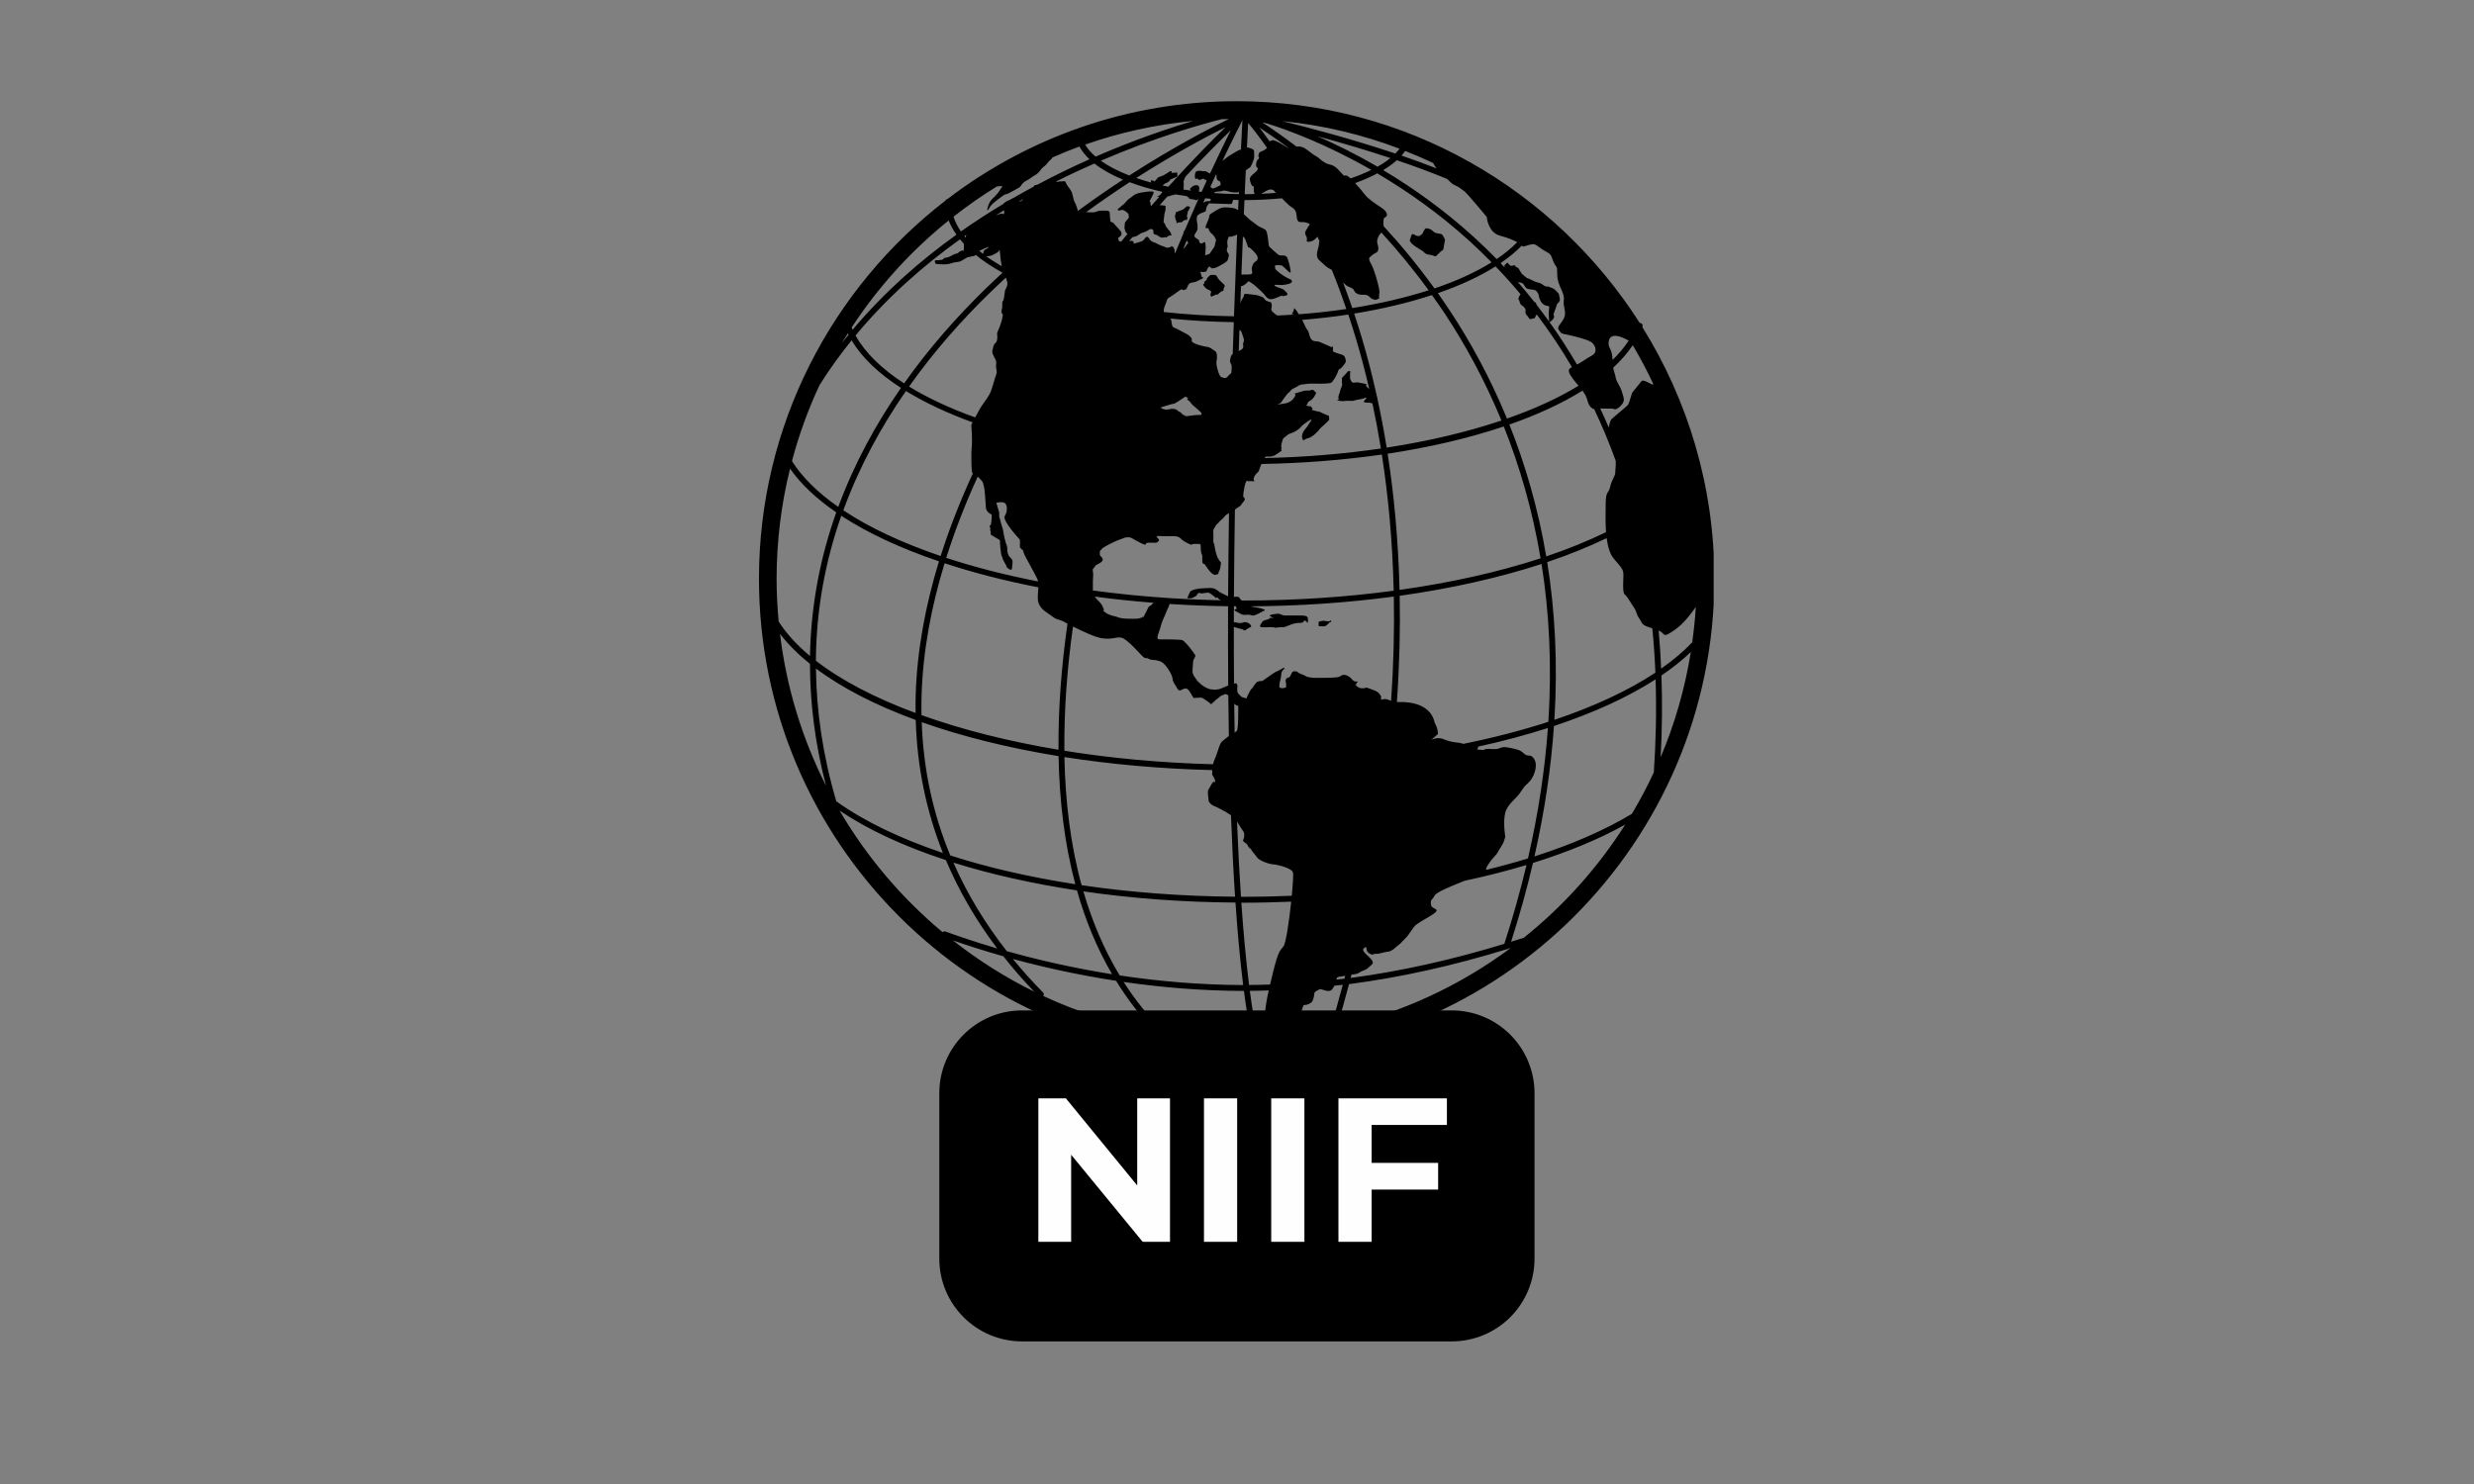 <svg xmlns="http://www.w3.org/2000/svg" xmlns:xlink="http://www.w3.org/1999/xlink" width="500" zoomAndPan="magnify" viewBox="0 0 375 225" height="300" preserveAspectRatio="xMidYMid meet" version="1.0"><rect x="0" y="0" width="375" height="225" fill="#808080" stroke="none"/><defs><g/><clipPath id="2dacf3dc2e"><path d="M 115 15.301 L 259.75 15.301 L 259.75 160.051 L 115 160.051 Z M 115 15.301 " clip-rule="nonzero"/></clipPath></defs><g clip-path="url(#2dacf3dc2e)"><path fill="#000000" d="M 248.941 49.59 C 248.945 49.574 248.953 49.566 248.957 49.555 C 249.043 49.324 248.926 49.07 248.695 48.98 C 248.648 48.965 248.602 48.988 248.555 48.984 C 235.695 28.785 213.121 15.344 187.449 15.344 C 170.988 15.344 155.797 20.879 143.621 30.168 C 143.48 30.195 143.379 30.281 143.316 30.41 C 126.141 43.66 115.043 64.43 115.043 87.754 C 115.043 127.68 147.523 160.16 187.449 160.16 C 227.371 160.16 259.855 127.676 259.855 87.754 C 259.855 73.75 255.848 60.68 248.941 49.59 Z M 247.359 123.387 C 243.234 125.871 238.242 128.039 232.586 129.848 C 234.156 122.891 235.109 116.309 235.543 110.074 C 241.543 108.086 246.758 105.703 250.949 103 C 251.109 107.93 250.984 112.672 250.68 117.113 C 249.676 119.266 248.57 121.359 247.359 123.387 Z M 158.109 150.492 C 156.477 148.828 154.953 147.133 153.535 145.395 C 158.031 146.621 163.316 147.805 169.172 148.707 C 170.84 151.422 172.785 153.988 175.043 156.359 C 169.117 155.293 163.453 153.477 158.148 151.016 C 158.246 150.84 158.25 150.633 158.109 150.492 Z M 156.754 150.348 C 152.367 148.188 148.246 145.574 144.438 142.578 C 146.566 143.324 149.145 144.156 152.086 144.988 C 153.523 146.816 155.078 148.602 156.754 150.348 Z M 152.605 144.211 C 149.266 139.941 146.566 135.465 144.512 130.785 C 150.176 132.562 156.5 133.977 163.242 135 C 164.508 139.484 166.258 143.75 168.566 147.711 C 162.531 146.75 157.137 145.484 152.605 144.211 Z M 122.773 100.656 C 122.777 106.496 123.52 112.652 125.195 119.113 C 121.617 112.039 119.211 104.281 118.23 96.094 C 119.441 97.684 120.969 99.203 122.773 100.656 Z M 126.766 121.492 C 124.684 114.414 123.742 107.703 123.68 101.355 C 127.617 104.316 132.75 106.949 138.805 109.16 C 139.004 116.215 140.383 122.941 142.922 129.324 C 136.492 127.156 130.98 124.523 126.766 121.492 Z M 127.516 78.203 C 131.516 80.82 136.539 83.148 142.324 85.109 C 140.301 91.723 139.008 98.516 138.797 105.359 C 138.77 106.277 138.77 107.195 138.781 108.105 C 132.672 105.844 127.527 103.168 123.668 100.176 C 123.719 92.258 125.16 84.922 127.516 78.203 Z M 124.215 58.398 C 125.719 56 127.352 53.738 129.082 51.598 C 130.625 54.195 133.18 56.621 136.566 58.812 C 132.824 64.199 129.508 70.223 127.062 76.855 C 123.98 74.707 121.594 72.375 120.043 69.902 C 121.098 65.914 122.504 62.07 124.215 58.398 Z M 127.598 52.012 C 127.895 51.52 128.207 51.035 128.516 50.547 C 128.547 50.617 128.582 50.691 128.613 50.762 C 128.277 51.176 127.93 51.586 127.598 52.012 Z M 151.102 28.266 C 151.223 28.242 151.375 28.23 151.637 28.219 C 152.25 28.191 151.723 28.469 151.637 28.691 C 151.555 28.914 150.969 29.637 150.605 29.973 C 150.246 30.305 149.996 30.527 149.742 31.332 C 149.496 32.141 149.742 31.945 149.996 31.473 C 150.246 31 150.773 30.609 151.691 29.914 C 152.609 29.223 152.305 29.582 152.777 29.359 C 153.25 29.137 153.613 28.914 154.223 28.578 C 154.836 28.246 154.531 28.359 154.973 27.855 C 155.418 27.355 155.699 27.414 156.227 26.992 C 156.754 26.578 157.031 26.52 157.254 26.301 C 157.477 26.078 157.59 25.992 157.844 25.629 C 158.09 25.27 158.426 25.215 158.73 24.77 C 159.035 24.324 159.203 24.324 159.457 23.988 C 159.488 23.945 159.492 23.914 159.512 23.879 C 160.859 23.285 162.227 22.723 163.621 22.215 C 163.977 22.887 164.488 23.535 165.141 24.148 C 162.605 25.277 159.953 26.555 157.25 27.996 C 157.168 28.012 157.082 28.031 156.977 28.051 C 156.734 28.094 156.848 28.078 156.656 28.309 C 155.652 28.852 154.637 29.418 153.621 30.008 C 153.406 30.07 153.188 30.281 152.859 30.391 C 152.527 30.5 152.473 30.609 152.137 30.832 C 152.113 30.848 152.125 30.887 152.105 30.906 C 149.953 32.195 147.793 33.582 145.652 35.09 C 145.152 34.363 144.781 33.613 144.527 32.855 C 146.629 31.207 148.816 29.668 151.102 28.266 Z M 152.184 31.887 C 152.223 32.059 152.242 32.223 152.191 32.336 C 152.023 32.723 152.191 32.336 151.801 32.391 C 151.473 32.438 151.363 32.527 150.941 32.652 C 151.359 32.395 151.773 32.137 152.184 31.887 Z M 219.348 27.129 C 219.77 27.559 220.172 27.938 220.461 28.051 C 221.02 28.273 221.461 28.605 221.965 28.996 C 222.461 29.391 225.355 32.891 225.355 32.891 C 225.355 32.891 225.523 35.23 227.359 35.727 C 228.621 36.074 229.441 36.418 229.969 36.723 C 229.105 37.613 228.062 38.469 226.859 39.277 C 225.699 38.098 224.543 36.977 223.402 35.941 C 218.766 31.723 214.043 28.41 209.66 25.793 C 210.445 25.32 211.145 24.816 211.73 24.293 C 214.32 25.172 216.902 26.117 219.348 27.129 Z M 231.812 37.121 C 232.812 36.84 232.758 37.176 233.926 37.898 C 235.094 38.625 234.93 38.289 235.426 39.57 C 235.93 40.852 236.039 39.961 236.039 41.629 C 236.039 43.297 237.203 44.352 237.039 45.465 C 236.875 46.578 237.516 47.305 237.059 48.25 C 236.594 49.195 235.871 49.527 236.32 50.086 C 236.762 50.641 236.539 50.531 237.602 50.754 C 238.652 50.977 240.715 51.477 241.273 51.922 C 241.828 52.363 241.996 53.145 241.715 53.535 C 241.438 53.922 241.215 53.867 239.824 54.812 C 239.527 55.012 239.277 55.148 239.039 55.273 C 237.699 52.988 236.305 50.84 234.871 48.84 C 235.184 48.656 235.453 48.418 235.559 48.105 C 235.668 47.77 235.336 47.988 235.559 47.398 C 235.781 46.805 235.594 47.285 235.781 46.805 C 235.969 46.32 236.004 46.102 236.004 46.102 C 236.004 46.102 236.297 45.836 236.371 45.691 C 236.449 45.543 236.48 45.469 236.371 44.988 C 236.262 44.504 236.371 44.648 236.039 44.281 C 235.703 43.91 235.516 43.762 235.223 43.652 C 234.926 43.539 234.777 43.465 234.59 43.43 C 234.406 43.391 234.406 43.539 234.074 43.316 C 233.738 43.098 233.648 42.98 233.25 42.871 C 232.848 42.762 232.887 42.797 232.402 42.574 C 231.918 42.352 231.734 42.238 231.551 42.164 C 231.363 42.094 231.879 42.539 231.363 42.094 C 230.848 41.648 230.996 41.832 230.848 41.648 C 230.695 41.461 230.805 41.758 230.473 41.203 C 230.141 40.645 230.141 40.645 230.141 40.645 L 229.656 40.387 C 229.656 40.387 229.809 40.168 229.438 40.238 C 229.281 40.266 229.102 40.387 228.879 40.238 C 228.656 40.09 228.543 39.715 228.434 39.867 C 228.34 39.996 227.941 40.113 228.047 40.523 C 227.844 40.312 227.645 40.098 227.449 39.891 C 228.688 39.051 229.762 38.168 230.66 37.246 C 230.91 37.477 230.941 37.363 231.812 37.121 Z M 243.941 52.645 C 243.719 52.145 243.719 50.973 244.723 50.918 C 245.426 50.879 246.367 51.359 246.871 51.648 C 246.211 52.648 245.398 53.625 244.434 54.57 C 244.355 53.309 244.148 53.113 243.941 52.645 Z M 244.898 69.852 C 244.965 70.484 244.832 71.215 244.832 71.672 C 244.832 72.176 244.277 72.785 244.055 73.844 C 243.828 74.898 243.383 74.344 243.383 76.461 C 243.383 77.512 243.32 79.117 243.434 80.684 C 240.695 82.016 237.664 83.25 234.375 84.363 C 233.125 76.973 231.156 70.312 228.785 64.371 C 233.039 62.883 236.773 61.152 239.867 59.23 C 240.195 59.68 240.465 60.113 240.602 60.656 C 240.773 61.324 240.992 61.715 241.383 61.938 C 241.469 61.988 241.551 62.004 241.633 62.016 C 242.859 64.598 243.949 67.219 244.898 69.852 Z M 210.859 106.246 C 210.746 106.203 210.645 106.176 210.504 106.117 C 209.559 105.727 209.336 106.391 209.336 105.895 C 209.336 105.391 209.336 105.562 209.059 105.172 C 208.777 104.781 208.277 104.668 207.555 104.387 C 206.832 104.109 207.109 104.332 206.832 104.332 C 206.551 104.332 206.219 104.5 205.605 104 C 204.992 103.5 205.605 104 205.551 103.836 C 205.496 103.668 205.828 103.328 205.828 103.328 C 205.828 103.328 205.828 103.328 205.496 103.328 C 205.16 103.328 205.051 103.109 204.828 102.887 C 204.605 102.664 204.215 102.328 203.719 102.328 C 203.215 102.328 203.438 102.441 202.992 102.609 C 202.547 102.773 200.934 102.773 200.934 102.773 C 200.934 102.773 200.379 102.773 199.934 102.773 C 199.488 102.773 199.594 102.773 199.207 102.773 C 198.816 102.773 198.094 102.609 198.094 102.609 C 198.094 102.609 197.762 102.387 197.148 102.168 C 196.539 101.945 196.871 101.832 196.312 101.777 C 195.758 101.719 195.812 102.168 195.535 102.555 C 195.258 102.945 195.535 102.555 195.145 102.773 C 194.754 103 194.867 103.387 194.926 103.555 C 194.977 103.723 194.926 104.223 194.926 104.223 C 194.926 104.223 194.367 104.445 194.031 104.277 C 193.699 104.109 194.199 102.832 194.199 102.383 C 194.199 101.945 194.199 102.383 194.254 101.996 C 194.312 101.605 194.754 101.441 194.699 101.273 C 194.648 101.105 193.809 101.719 193.59 101.773 C 193.367 101.832 192.695 102.277 191.863 102.887 C 191.027 103.5 191.363 103.164 190.914 103.273 C 190.473 103.387 190.473 103.387 190.086 103.941 C 189.691 104.496 189.859 104.332 189.691 104.445 C 189.527 104.555 188.914 105.891 188.914 105.891 L 188.191 105.672 C 188.191 105.672 188.191 105.672 187.746 105.223 C 187.301 104.777 187.746 104 187.449 103.664 C 187.383 103.594 187.234 103.594 187.051 103.629 C 187.027 100.781 187.016 97.922 187.023 95.047 C 187.117 95.086 187.238 95.121 187.449 95.18 C 188.191 95.375 187.746 95.316 188.191 95.375 C 188.637 95.434 188.41 95.82 189.023 95.375 C 189.637 94.93 189.637 95.207 189.637 94.93 C 189.637 94.652 188.914 94.148 188.441 94.375 C 187.859 94.648 187.188 94.211 187.023 94.375 C 187.023 93.559 187.027 92.738 187.031 91.922 C 187.156 91.922 187.281 91.922 187.402 91.922 C 187.344 92.008 187.285 92.078 187.449 92.203 C 187.742 92.43 186.535 92.262 187.473 92.762 C 188.41 93.262 188.355 93.262 189.023 93.207 C 189.691 93.148 189.691 93.477 190.305 93.234 C 190.914 92.984 191.473 92.648 191.473 92.648 C 191.473 92.648 192.191 92.539 191.195 92.262 C 190.469 92.059 189.98 92.059 189.559 91.93 C 197.094 91.883 204.395 91.371 211.27 90.449 C 211.363 95.41 211.242 100.684 210.859 106.246 Z M 179.176 97.047 C 178.734 96.934 176.227 96.934 175.672 96.934 C 175.117 96.934 175.785 95.598 175.84 95.32 C 175.895 95.043 176.062 94.543 176.176 94.211 C 176.289 93.875 176.453 93.598 176.617 93.207 C 176.785 92.82 176.727 92.875 176.898 92.484 C 177.066 92.098 177.176 91.984 177.23 91.707 C 177.242 91.652 177.254 91.613 177.262 91.574 C 180.176 91.758 183.141 91.875 186.145 91.918 C 186.129 95.934 186.137 99.949 186.168 103.93 C 185.605 104.164 185.016 104.449 184.742 104.5 C 184.188 104.613 183.852 104.555 183.465 104.5 C 183.074 104.449 182.297 104 182.074 103.777 C 181.852 103.555 181.52 103.277 181.52 103.277 C 181.52 103.277 181.184 102.773 181.016 102.551 C 180.848 102.328 180.906 102.223 180.793 102.055 C 180.684 101.887 180.848 100.719 180.848 100.332 C 180.848 99.938 181.238 99.605 181.184 99.383 C 181.125 99.156 179.621 97.156 179.176 97.047 Z M 173.168 93.539 C 172.891 93.762 172.559 93.816 171.832 93.816 C 171.109 93.816 170.664 93.816 170.219 93.766 C 169.777 93.707 169.609 93.652 169.328 93.539 C 169.051 93.43 168.102 93.32 167.492 92.82 C 166.883 92.316 167.492 92.82 167.27 92.262 C 167.047 91.707 166.883 91.48 166.434 91.039 C 166.238 90.84 166.07 90.641 165.938 90.453 C 168.848 90.844 171.84 91.16 174.895 91.398 C 174.527 91.574 174.73 91.645 174.395 91.812 C 173.945 92.035 174.059 92.258 173.445 93.316 C 172.832 94.375 173.445 93.316 173.168 93.539 Z M 234.812 48.66 C 234.812 48.66 234.793 48.684 234.777 48.707 C 234.16 47.852 233.535 47.016 232.906 46.211 C 232.852 45.973 232.824 45.879 232.559 45.766 C 231.738 44.727 230.902 43.719 230.07 42.762 C 230.555 42.895 230.586 42.824 230.809 42.98 C 231.07 43.168 231.145 43.574 231.406 43.727 C 231.664 43.875 232.109 43.871 232.48 43.945 C 232.852 44.02 232.852 44.129 233 44.281 C 233.148 44.43 233.242 44.762 233.254 44.875 C 233.258 44.988 233.336 45.336 233.445 45.457 C 233.559 45.578 233.449 45.691 233.742 45.949 C 234.039 46.211 233.965 46.234 234.375 46.336 C 234.785 46.434 234.785 46.434 234.785 46.434 C 234.785 46.434 234.859 46.543 234.785 46.988 C 234.703 47.438 234.812 48.66 234.812 48.66 Z M 230.477 44.605 C 230.277 44.918 230.051 45.23 230.219 45.457 C 230.441 45.766 230.254 45.988 230.664 46.285 C 231.07 46.582 231 46.582 231.18 46.805 C 231.367 47.023 231.035 47.398 231.406 47.77 C 231.777 48.141 231.738 48.551 232.254 48.324 C 232.773 48.105 232.484 48.547 232.793 47.879 C 232.836 47.789 232.883 47.723 232.926 47.668 C 234.895 50.273 236.676 52.941 238.27 55.66 C 237.902 55.848 237.734 56 237.816 56.371 C 237.949 56.941 238.727 57.848 239.273 58.484 C 236.246 60.34 232.586 62.012 228.422 63.465 C 225.844 57.191 222.828 51.738 219.762 47.098 C 219.164 46.191 218.559 45.316 217.949 44.449 C 221.332 43.285 224.27 41.914 226.691 40.395 C 228.02 41.77 229.285 43.176 230.477 44.605 Z M 176.992 90.664 C 176.988 90.664 176.984 90.664 176.98 90.664 C 173.102 90.406 169.316 90.023 165.656 89.527 C 165.656 89.508 165.656 89.488 165.656 89.422 C 165.656 89.254 165.656 88.641 165.656 88.09 C 165.656 87.531 165.77 87.195 165.656 86.641 C 165.547 86.086 165.879 86.141 165.992 85.859 C 166.102 85.582 166.27 85.695 166.883 85.25 C 167.492 84.805 166.883 84.414 166.77 84.25 C 166.66 84.082 166.715 83.914 166.715 83.637 C 166.715 83.355 166.996 83.414 166.996 83.246 C 166.996 83.078 168.887 82.078 169.887 81.746 C 170.887 81.41 170.277 81.523 170.887 81.469 C 171.5 81.41 171.613 81.691 172.848 82.301 C 174.078 82.914 173.445 82.355 173.891 82.301 C 174.336 82.242 174.672 82.301 175.062 82.301 C 175.449 82.301 175.617 82.078 175.672 81.91 C 175.727 81.746 175.336 81.523 175.336 81.355 C 175.336 81.188 176.062 81.301 176.395 81.301 C 176.723 81.301 177.172 81.301 177.785 81.301 C 178.395 81.301 178.676 81.355 178.953 81.633 C 179.23 81.914 179.453 82.078 180.121 82.414 C 180.789 82.75 180.566 82.469 180.957 82.469 C 181.344 82.469 181.344 82.469 181.734 82.469 C 182.125 82.469 181.957 82.914 182.016 83.414 C 182.07 83.918 182.234 84.25 182.234 84.25 C 182.234 84.25 182.234 84.25 182.234 84.914 C 182.234 85.586 182.402 85.418 182.57 85.527 C 182.738 85.637 183.57 87.258 184.242 87.145 C 184.906 87.031 184.574 86.922 184.797 86.586 C 185.02 86.25 185.074 85.305 185.074 85.305 C 185.074 85.305 184.684 84.805 184.574 84.582 C 184.461 84.359 184.242 83.637 184.188 83.301 C 184.129 82.965 184.074 82.465 183.961 82.301 C 183.852 82.133 183.961 81.355 183.91 80.742 C 183.852 80.129 184.129 80.074 184.188 79.852 C 184.242 79.633 184.688 79.297 184.797 79.129 C 184.91 78.961 185.41 78.629 185.633 78.293 C 185.777 78.078 186.023 77.945 186.289 77.812 C 186.223 81.965 186.176 86.176 186.152 90.406 C 185.652 90.184 184.91 89.797 184.91 89.797 C 184.91 89.797 184.352 89.312 183.91 89.199 C 183.465 89.09 182.852 89.199 182.297 89.199 C 181.738 89.199 180.516 89.398 180.348 89.797 C 180.184 90.199 179.957 90.703 179.957 90.703 C 179.957 90.703 180.184 90.703 180.516 90.703 C 180.848 90.703 180.848 90.535 181.184 90.426 C 181.52 90.312 181.461 89.762 181.906 89.926 C 182.352 90.09 182.965 89.707 183.352 89.926 C 183.738 90.145 184.352 90.703 184.352 90.703 C 184.352 90.703 184.465 90.426 184.633 90.703 C 184.691 90.805 184.859 90.906 185.059 91.008 C 182.328 90.957 179.641 90.84 176.992 90.664 Z M 171.645 35.953 C 172.559 35.84 172.445 35.508 173.332 35.23 C 174.227 34.949 174.281 34.559 174.672 34.781 C 175.062 35.004 174.559 35.449 175.113 35.562 C 175.672 35.672 175.785 36.156 176.395 36 C 177.008 35.84 176.504 36.23 177.008 35.84 C 177.508 35.453 177.676 36.008 177.508 35.453 C 177.34 34.895 176.727 34.559 176.617 34.062 C 176.504 33.562 176.285 34.043 176.395 33.359 C 176.504 32.672 176.449 32.559 176.562 32.223 C 176.672 31.891 176.672 31.781 176.672 31.445 C 176.672 31.109 176.84 31.223 175.949 31.109 C 175.891 31.105 175.832 31.105 175.777 31.105 C 176.168 30.656 176.555 30.23 176.938 29.805 C 177.762 29.574 177.043 29.766 177.84 29.555 C 178.047 29.5 178.164 29.484 178.234 29.48 C 178.266 29.484 178.301 29.496 178.332 29.5 C 178.348 29.512 178.359 29.512 178.379 29.508 C 178.883 29.598 179.402 29.664 179.922 29.742 C 179.895 29.859 180.043 29.812 180.211 29.984 C 180.402 30.164 179.957 30.109 180.402 30.164 C 180.844 30.223 180.344 30.164 180.844 30.223 C 181.348 30.277 181.234 30.5 181.57 30.223 C 181.605 30.188 181.633 30.172 181.66 30.145 C 180.996 31.633 180.289 33.258 179.562 34.953 C 179.309 35.238 179.352 35.195 179.434 35.258 C 179.004 36.254 178.578 37.289 178.137 38.348 C 177.941 38.359 178.062 38.121 178.062 38.121 C 178.062 38.121 178.062 37.566 177.73 37.398 C 177.398 37.23 177.73 37.398 177.23 37.508 C 176.727 37.621 176.898 37.562 176.617 37.453 C 176.34 37.34 175.895 37.23 175.391 36.953 C 174.895 36.672 175.062 36.84 174.727 36.672 C 174.395 36.504 174.336 36.395 174.059 36.004 C 173.781 35.617 173.395 36.395 173.223 36.508 C 173.059 36.617 171.836 36.953 171.836 36.953 C 171.836 36.953 171.836 36.953 171.836 36.73 C 171.836 36.508 171.445 36.508 171.445 36.508 C 171.445 36.508 171.328 36.535 171.148 36.559 C 171.312 36.359 171.48 36.152 171.645 35.953 Z M 184.41 26.773 C 184.352 27.273 184.688 27.441 184.852 27.469 C 185.02 27.496 185.02 28.051 185.02 28.051 C 185.02 28.051 183.852 28.719 183.738 28.555 C 183.699 28.488 183.582 28.41 183.457 28.336 C 183.758 27.672 184.051 27.035 184.332 26.426 C 184.383 26.547 184.422 26.66 184.41 26.773 Z M 189.469 25.383 C 189.637 25.27 190.027 24.27 190.086 23.988 C 190.137 23.711 190.086 23.27 190.086 22.934 C 190.086 22.598 189.578 22.488 189.188 22.379 C 189.121 22.359 189.062 22.363 189.004 22.367 C 189.082 20.73 189.148 19.465 189.188 18.645 C 189.816 19.391 190.824 20.656 192.066 22.438 C 191.922 22.531 191.762 22.645 191.676 22.73 C 191.562 22.84 190.898 23.027 190.859 23.176 C 190.824 23.324 190.711 23.656 190.711 23.656 C 190.711 23.656 191.004 23.953 190.711 24.141 C 190.414 24.32 190.305 25.141 190.449 25.289 C 190.598 25.438 190.711 25.508 190.637 25.695 C 190.562 25.883 190.117 26.289 190.008 26.363 C 189.895 26.438 189.484 26.773 189.449 27.07 C 189.414 27.367 189.598 27.812 189.711 28.07 C 189.82 28.328 190.078 27.996 190.043 28.625 C 190.023 28.934 190.066 29.227 190.188 29.418 C 189.684 29.43 189.176 29.445 188.668 29.445 C 188.727 28.145 188.781 26.941 188.832 25.828 C 188.996 25.668 189.336 25.469 189.469 25.383 Z M 188.441 52.422 C 188.535 52.836 188.176 53.043 187.762 53.223 C 187.793 52.141 187.832 51.066 187.867 50.016 C 188.215 50.203 188.156 50.309 188.441 51.086 C 188.746 51.922 188.301 51.809 188.441 52.422 Z M 183.074 29.168 C 183.102 29.184 183.121 29.191 183.148 29.203 C 183.117 29.199 183.094 29.195 183.066 29.191 C 183.066 29.184 183.07 29.176 183.074 29.168 Z M 187.734 30.324 C 187.715 30.828 187.695 31.344 187.668 31.871 C 187.594 31.824 187.527 31.773 187.449 31.723 C 187.098 31.5 186.242 31.441 185.574 31.441 C 184.91 31.441 184.02 32.109 183.574 32.387 C 183.129 32.668 183.574 32.387 182.961 33.781 C 182.352 35.172 183.129 34.227 183.238 34.781 C 183.352 35.34 183.238 34.781 183.352 35.059 C 183.465 35.34 183.91 35.508 184.188 36.062 C 184.465 36.617 184.242 36.453 184.188 36.953 C 184.133 37.453 183.965 37.562 183.629 38.062 C 183.297 38.566 183.41 38.453 182.965 38.621 C 182.516 38.785 182.684 38.566 182.684 38.566 C 182.684 38.566 182.797 37.34 182.738 37.176 C 182.684 37.008 182.738 36.617 182.516 36.727 C 182.297 36.84 182.016 37.062 181.852 36.785 C 181.684 36.504 181.738 36.395 181.738 36.395 C 181.738 36.395 181.184 36.059 181.07 35.895 C 180.961 35.727 181.184 35.395 181.184 35.395 C 181.184 35.395 181.52 34.895 181.52 34.727 C 181.52 34.559 181.52 34.172 181.52 34.172 L 181.406 33.445 L 181.406 32.93 C 181.449 32.832 181.492 32.734 181.531 32.641 L 181.906 32.387 L 182.742 32.055 L 182.91 31.332 L 183.242 30.832 C 183.242 30.832 184.637 30.887 184.855 30.887 C 185.078 30.887 186.359 30.941 186.582 30.941 C 186.789 30.941 186.895 30.383 186.91 30.301 C 187.184 30.312 187.461 30.316 187.734 30.324 Z M 188.441 35.898 C 188.691 36.008 188.801 36.398 189.023 37.012 C 189.25 37.621 189.137 37.512 189.305 37.512 C 189.469 37.512 189.805 37.898 189.805 37.898 C 189.805 37.898 190.637 38.625 190.637 39.066 C 190.637 39.512 190.473 39.512 190.195 39.734 C 189.914 39.957 189.805 40.293 189.75 40.625 C 189.691 40.961 189.973 41.516 189.641 41.57 C 189.305 41.625 189.305 41.625 188.445 41.625 C 188.332 41.625 188.238 41.633 188.168 41.645 C 188.238 39.621 188.32 37.691 188.395 35.871 C 188.406 35.875 188.43 35.891 188.441 35.898 Z M 176.406 47.305 C 176.402 47.25 176.395 47.215 176.395 47.137 C 176.395 46.582 176.676 46.246 176.84 45.637 C 177.008 45.023 177.176 45.246 178.344 44.352 C 179.512 43.465 179.012 44.074 179.457 43.965 C 179.902 43.855 179.789 43.91 180.066 43.297 C 180.344 42.688 180.793 42.961 181.457 42.629 C 182.125 42.297 181.457 42.629 182.125 42.297 C 182.793 41.965 182.125 42.297 182.07 41.684 C 182.016 41.074 181.625 41.238 182.348 41.238 C 183.074 41.238 182.906 40.961 182.906 40.961 C 182.906 40.961 182.906 40.961 183.129 40.57 C 183.348 40.18 183.516 40.684 183.684 40.684 C 183.848 40.684 184.188 40.684 184.684 40.402 C 185.184 40.125 185.52 39.957 185.797 39.738 C 186.078 39.516 186.133 39.457 186.242 38.902 C 186.352 38.348 186.02 38.402 185.965 38.012 C 185.906 37.621 186.133 37.566 186.074 37.23 C 186.02 36.898 186.02 36.73 186.02 36.73 C 186.02 36.73 186.02 36.453 186.184 36.062 C 186.352 35.672 186.465 36.008 186.797 35.84 C 187.129 35.676 187.297 35.785 187.449 35.562 C 187.461 35.543 187.492 35.551 187.512 35.543 C 187.359 39.262 187.199 43.438 187.043 47.953 C 183.367 47.902 179.805 47.684 176.406 47.305 Z M 183.512 30.141 C 183.508 30.543 183.395 30.5 183.074 30.5 C 182.805 30.5 182.625 30.59 182.375 30.73 C 182.473 30.504 182.574 30.285 182.672 30.062 C 182.953 30.09 183.227 30.121 183.512 30.141 Z M 179.879 36.48 C 179.965 36.562 180.047 36.641 180.07 36.785 C 180.125 37.176 180.07 36.785 179.902 37.066 C 179.734 37.344 179.676 37.453 179.359 37.727 C 179.531 37.305 179.703 36.887 179.879 36.48 Z M 187.016 48.844 C 186.965 50.414 186.91 52.02 186.855 53.664 C 186.602 53.844 186.551 54.035 186.469 54.535 C 186.355 55.199 186.746 54.926 186.691 55.926 C 186.633 56.926 186.633 56.426 186.188 56.98 C 185.742 57.539 185.52 57.262 185.184 57.203 C 184.852 57.148 184.52 56.09 184.41 55.367 C 184.297 54.645 184.52 54.645 184.461 53.922 C 184.41 53.199 184.184 53.254 183.625 52.863 C 183.07 52.473 182.906 52.645 182.348 52.473 C 181.789 52.309 181.734 52.363 181.012 52.031 C 180.289 51.695 180.902 51.586 180.512 51.141 C 180.121 50.695 179.73 50.582 179.23 50.305 C 178.73 50.027 178.34 49.805 178.004 49.695 C 177.672 49.582 177.617 49.246 177.559 48.691 C 177.543 48.516 177.484 48.398 177.41 48.297 C 180.504 48.613 183.715 48.797 187.016 48.844 Z M 177.898 61.215 C 178.121 61.215 178.785 60.711 179.68 60.133 C 179.68 60.133 179.68 60.133 180.012 60.32 C 180.348 60.508 180.012 60.32 179.957 60.488 C 179.902 60.656 180.234 60.656 180.512 61.102 C 180.793 61.547 182.238 62.492 182.125 62.77 C 182.016 63.051 182.125 62.77 180.234 63.051 C 178.344 63.328 180.234 63.051 179.68 62.992 C 179.121 62.938 179.121 62.547 178.785 62.438 C 178.453 62.328 178.508 62.047 177.84 61.992 C 177.176 61.938 177.84 61.992 177.23 62.047 C 176.617 62.105 176.953 62.16 176.449 62.047 C 175.953 61.938 175.953 61.77 175.953 61.77 C 175.953 61.77 177.676 61.215 177.898 61.215 Z M 196.875 47.648 C 196.691 47.34 196.527 47.07 196.312 46.859 C 195.98 46.523 196.312 46.859 195.926 47.414 C 195.535 47.973 195.926 47.414 196.012 47.637 C 196.02 47.656 196.012 47.684 196 47.703 C 195.219 47.762 194.426 47.797 193.629 47.836 C 193.398 47.711 193.156 47.539 192.922 47.301 C 192.473 46.855 192.863 46.742 192.754 46.188 C 192.645 45.633 192.695 45.91 192.309 45.746 C 191.918 45.578 191.809 45.578 191.645 45.301 C 191.477 45.02 191.027 44.91 190.699 44.801 C 190.359 44.688 189.973 44.688 189.137 44.578 C 188.301 44.465 188.691 44.742 188.445 45.078 C 188.305 45.262 188.145 45.551 188.008 45.988 C 188.039 45.105 188.066 44.238 188.102 43.387 C 188.211 43.379 188.328 43.352 188.441 43.297 C 188.801 43.129 189.25 42.629 189.25 42.629 C 189.25 42.629 189.805 42.91 190.414 43.465 C 191.027 44.02 191.418 44.352 191.805 44.855 C 192.191 45.355 192.531 45.578 193.641 45.078 C 194.754 44.578 193.977 45.023 194.754 44.855 C 195.535 44.688 194.977 44.352 194.754 44.074 C 194.531 43.797 194.145 43.742 193.586 43.52 C 193.031 43.297 193.086 43.129 193.586 43.184 C 194.086 43.242 194.699 43.242 195.422 43.016 C 196.148 42.797 195.699 42.41 195.699 42.41 C 195.699 42.41 194.812 42.07 193.922 41.352 C 193.031 40.629 193.363 40.738 193.254 40.406 C 193.145 40.07 193.98 40.238 194.199 40.238 C 194.422 40.238 194.699 40.629 195.258 41.129 C 195.812 41.629 195.59 41.02 195.59 40.852 C 195.59 40.684 195.367 39.738 195.145 39.125 C 194.926 38.512 194.145 38.844 193.867 38.68 C 193.586 38.512 192.477 37.512 192.363 37.344 C 192.254 37.176 192.195 35.117 191.809 34.84 C 191.422 34.559 190.914 34.449 190.582 34.172 C 190.246 33.895 189.805 33.613 189.473 33.34 C 189.168 33.086 188.824 32.715 188.535 32.477 C 188.566 31.742 188.598 31.027 188.629 30.34 C 190.578 30.336 192.473 30.234 194.305 30.062 C 194.715 30.465 195.129 30.898 195.422 31.152 C 195.902 31.559 196.465 31.629 196.535 32.707 C 196.609 33.781 196.945 33.672 197.461 33.672 C 197.98 33.672 198.387 33.895 198.5 33.969 C 198.609 34.043 198.242 34.379 198.133 34.637 C 198.02 34.895 197.609 35.195 197.98 35.785 C 198.352 36.379 197.688 36.754 198.52 36.641 C 199.121 36.559 199.477 36.117 199.699 35.891 C 199.789 36.094 199.887 36.309 199.984 36.516 C 199.961 36.723 199.938 36.945 199.91 37.16 C 199.836 37.789 199.227 38.828 200.012 39.496 C 200.801 40.164 200.949 40.461 201.578 40.758 C 201.695 40.809 201.785 40.871 201.875 40.926 C 202.629 42.785 203.363 44.762 204.074 46.852 C 201.758 47.195 199.352 47.461 196.875 47.648 Z M 191.16 29.383 C 191.723 29.07 192.316 28.645 192.754 28.738 C 193.195 28.832 193.074 28.941 193.398 29.246 C 192.656 29.305 191.914 29.355 191.16 29.383 Z M 203.582 42.84 C 204 43.199 204.055 43.355 204.66 43.574 C 205.363 43.836 205.105 44.059 205.512 44.391 C 205.918 44.727 206.219 44.688 206.848 44.688 C 207.48 44.688 207.738 45.281 208.074 45.355 C 208.406 45.43 208.52 45.543 208.777 45.355 C 209.035 45.168 209.035 45.617 209.035 44.91 C 209.035 44.203 209.188 44.613 209.035 43.797 C 208.887 42.98 208.332 40.902 207.812 39.977 C 207.293 39.051 207.555 39.09 208 38.68 C 208.441 38.273 208.922 38.383 208.922 37.68 C 208.922 36.973 208.516 36.828 208.922 35.898 C 209.09 35.527 209.262 35.391 209.398 35.27 C 211.781 37.887 214.199 40.781 216.543 44.012 C 213.066 45.125 209.176 46.039 204.973 46.707 C 204.52 45.367 204.055 44.082 203.582 42.84 Z M 187.777 29.43 C 186.527 29.418 185.301 29.367 184.098 29.277 C 183.891 28.961 185.035 29.098 185.297 28.941 C 185.574 28.773 186.52 29.105 186.52 29.105 C 186.52 29.105 187.023 29.219 187.449 29.164 C 187.645 29.137 187.699 29.16 187.719 29.191 C 187.742 29.137 187.77 29.047 187.801 28.949 C 187.793 29.113 187.785 29.27 187.777 29.43 Z M 183.402 26.32 C 183.027 26.117 182.816 25.945 182.559 25.941 C 182.238 25.938 182.625 26.047 182.238 25.938 C 181.848 25.828 181.402 25.941 181.402 25.941 C 181.18 26.219 181.289 25.883 181.18 26.219 C 181.07 26.551 181.07 27.152 181.289 27.133 C 181.516 27.105 181.18 26.941 181.516 27.105 C 181.848 27.273 181.566 27.273 181.848 27.273 C 182.125 27.273 182.09 27.098 182.305 27.129 C 182.516 27.16 182.07 26.883 182.516 27.16 C 182.711 27.281 182.82 27.34 182.914 27.379 C 182.672 27.906 182.414 28.48 182.156 29.043 C 182.148 29.043 182.137 29.027 182.137 29.027 C 182.137 29.027 182.113 29.059 182.086 29.094 C 181.969 29.078 181.855 29.07 181.738 29.059 C 181.738 29.047 181.734 29.043 181.738 29.027 C 181.793 28.387 181.793 28.387 181.793 28.387 L 181.57 28.102 C 181.57 28.102 181.414 28.043 181.102 28.102 C 180.793 28.164 180.352 28.555 180.379 28.719 C 180.398 28.859 180.574 28.715 180.465 28.891 C 180.102 28.84 179.727 28.789 179.367 28.734 C 179.379 28.68 179.395 28.629 179.402 28.547 C 179.457 28.051 179.402 27.508 179.402 27.508 C 179.402 27.508 179.48 27.199 179.691 26.781 C 182.605 23.645 185.02 21.238 186.555 19.754 C 185.797 21.266 184.703 23.52 183.402 26.32 Z M 191.695 69.391 C 192.031 68.945 192.477 69.613 193.641 68.781 C 194.812 67.945 194.09 68.445 194.199 68.168 C 194.312 67.891 194.199 67.832 194.199 67.559 C 194.199 67.277 194.422 66.832 194.422 66.664 C 194.422 66.496 194.754 66.277 195.09 66 C 195.422 65.723 195.535 65.777 196.035 65.551 C 196.535 65.332 196.758 65.109 196.922 65 C 197.094 64.887 197.262 64.5 198.316 63.828 C 199.371 63.164 198.371 64.219 198.258 64.5 C 198.148 64.777 197.203 65.551 197.371 66.336 C 197.535 67.113 197.648 66.555 198.258 66.445 C 198.871 66.336 199.816 65.387 199.984 65.109 C 200.152 64.828 201.543 63.773 201.488 63.555 C 201.434 63.328 201.434 63.051 201.434 63.051 C 201.434 63.051 200.934 62.883 200.266 62.551 C 199.594 62.215 200.266 62.551 199.266 62.27 C 198.262 61.992 199.266 62.27 198.816 61.77 C 198.371 61.273 198.816 61.77 198.207 61.547 C 197.598 61.328 198.207 61.547 198.207 61.16 C 198.207 60.77 198.766 60.879 199.207 60.133 C 199.656 59.387 199.488 59.598 199.207 59.266 C 198.93 58.934 198.871 59.211 198.262 59.211 C 197.648 59.211 197.598 59.266 196.652 59.543 C 195.703 59.824 196.652 59.543 196.262 60.137 C 195.871 60.727 195.98 60.547 195.703 60.77 C 195.426 60.992 195.148 61.16 194.09 61.273 C 193.031 61.383 194.09 61.273 194.254 60.938 C 194.422 60.602 194.254 60.938 194.812 60.137 C 195.367 59.332 195.316 59.656 195.59 59.27 C 195.871 58.879 196.426 58.77 196.816 58.488 C 197.207 58.211 197.484 58.324 198.039 58.211 C 198.598 58.102 199.77 58.211 200.879 58.156 C 201.988 58.102 201.824 57.988 202.102 57.652 C 202.383 57.32 202.715 56.652 202.828 56.262 C 202.941 55.871 203.219 55.93 203.332 55.762 C 203.438 55.594 204.051 55.039 203.996 54.703 C 203.938 54.371 203.887 54.039 203.605 53.871 C 203.328 53.703 203.051 53.703 202.492 53.48 C 201.938 53.262 202.051 53.367 202.051 52.703 C 202.051 52.035 202.051 52.703 201.883 52.645 C 201.719 52.59 200.883 52.203 200.211 51.922 C 199.547 51.645 199.883 51.867 199.16 51.699 C 198.434 51.535 198.488 50.363 198.211 50.086 C 197.973 49.848 197.691 49.098 197.375 48.496 C 199.773 48.301 202.117 48.035 204.371 47.691 C 204.785 48.934 205.195 50.207 205.582 51.527 C 206.273 53.832 206.93 56.328 207.547 58.988 C 207.34 58.773 207.305 58.785 207.113 58.574 C 206.863 58.297 207.559 58.324 206.75 58.156 C 205.945 57.988 205.668 57.934 205.445 57.988 C 205.223 58.047 205.082 58.02 205.082 58.02 C 205.082 58.02 205 57.988 204.887 57.879 C 204.777 57.77 204.637 57.488 204.637 57.266 C 204.637 57.047 204.637 56.77 204.637 56.602 C 204.637 56.434 204.75 56.238 204.609 56.266 C 204.469 56.297 204.332 56.266 204.332 56.266 C 203.887 56.906 203.387 57.184 203.41 57.379 C 203.441 57.574 203.355 57.879 203.41 58.02 C 203.469 58.156 203.43 58.324 203.391 58.547 C 203.355 58.77 203.242 58.742 203.164 59.16 C 203.078 59.578 202.91 59.887 202.91 59.992 C 202.91 60.105 202.801 60.16 202.91 60.465 C 203.023 60.773 202.16 60.633 203.023 60.773 C 203.887 60.91 203.609 60.719 204.496 60.773 C 205.387 60.828 205.141 60.688 205.918 60.578 C 206.695 60.465 206.918 60.27 207.086 60.297 C 207.25 60.328 206.891 60.594 206.75 60.824 C 206.613 61.051 207.113 61.051 207.477 61.051 C 207.734 61.051 207.867 61.16 208.023 61.141 C 208.492 63.32 208.922 65.605 209.312 68 C 203.734 68.816 197.805 69.32 191.664 69.449 C 191.676 69.422 191.68 69.414 191.695 69.391 Z M 208.773 60.398 C 208.793 60.332 208.777 60.262 208.723 60.168 C 208.016 56.965 207.242 53.996 206.438 51.273 C 206.055 49.988 205.66 48.754 205.258 47.543 C 209.543 46.852 213.508 45.898 217.047 44.738 C 217.723 45.68 218.391 46.629 219.047 47.621 C 222.062 52.195 225.035 57.574 227.582 63.758 C 222.434 65.488 216.551 66.887 210.188 67.867 C 209.762 65.246 209.289 62.758 208.773 60.398 Z M 217.43 43.73 C 214.902 40.223 212.285 37.07 209.707 34.273 C 209.703 34.207 209.707 34.156 209.703 34.078 C 209.625 32.633 209.965 33.152 210.184 32.742 C 210.41 32.336 209.82 31.742 209.223 31.371 C 208.629 31 207.328 30.109 206.922 29.555 C 206.688 29.238 206.031 28.441 205.406 27.758 C 206.637 27.316 207.762 26.824 208.766 26.289 C 213.223 28.918 218.059 32.285 222.801 36.598 C 223.945 37.637 225.027 38.699 226.086 39.773 C 223.707 41.262 220.797 42.598 217.43 43.73 Z M 204.711 27.051 C 204.512 26.863 204.332 26.715 204.215 26.66 C 203.66 26.402 204.031 27.07 203.102 25.992 C 202.176 24.918 201.73 25.027 201.32 24.879 C 200.914 24.734 200.582 24.547 200.098 24.141 C 199.617 23.73 199.949 23.957 199.43 23.656 C 198.91 23.363 198.805 23.18 197.871 22.547 C 197.324 22.172 196.848 22.18 196.539 22.242 C 194.418 20.629 192.621 19.395 191.32 18.551 C 191.562 18.609 191.859 18.68 192.129 18.746 C 195.156 19.695 200.984 21.812 207.859 25.762 C 206.91 26.227 205.863 26.66 204.711 27.051 Z M 195.359 22.473 C 195.277 22.457 195.094 22.363 194.684 22.098 C 193.641 21.434 193.016 21.172 192.754 21.285 C 192.648 21.328 192.543 21.387 192.445 21.438 C 191.863 20.625 191.336 19.906 190.887 19.332 C 192.031 20.074 193.551 21.117 195.359 22.473 Z M 188.098 22.668 C 187.648 22.746 186.961 23.27 186.633 23.434 C 186.367 23.566 185.98 23.852 185.281 24.406 C 186.805 21.195 187.902 19.043 188.32 18.234 C 188.277 19.062 188.199 20.57 188.098 22.668 Z M 177.086 28.312 C 176.781 28.25 176.492 28.18 176.199 28.113 C 176.23 28.086 176.242 28.082 176.289 28.051 C 176.898 27.551 176.676 27.906 177.176 27.508 C 177.676 27.105 176.898 27.441 177.676 27.105 C 178.453 26.77 178.453 26.77 178.453 26.77 L 178.453 26.16 L 177.574 26.215 C 177.508 26.324 177.898 25.547 176.953 26.215 C 176.008 26.883 175.617 26.77 175.504 26.938 C 175.395 27.105 175.008 27.508 175.008 27.508 C 175.008 27.508 174.395 27.125 174.453 27.508 C 174.461 27.582 174.465 27.629 174.465 27.68 C 173.684 27.465 172.945 27.23 172.23 26.984 C 178.082 23.246 182.973 20.66 185.766 19.277 C 183.871 21.117 180.789 24.215 177.086 28.312 Z M 176.211 29.086 C 176.129 29.168 176.086 29.25 175.953 29.441 C 175.672 29.832 174.949 29.719 175.672 29.832 C 175.691 29.836 175.703 29.84 175.719 29.84 C 175.309 30.305 174.906 30.754 174.488 31.234 C 174.43 31.188 174.395 31.102 174.395 30.945 C 174.395 30.223 174.059 30.836 174.395 30.223 C 174.727 29.609 175.004 29.109 174.781 29.055 C 174.559 28.996 173.891 29.055 173.891 29.055 C 173.391 29.164 172.391 29.164 171.781 29.664 C 171.164 30.168 171.055 30.109 170.664 30.609 C 170.277 31.113 170.055 31.113 169.941 31.277 C 169.832 31.445 169.164 31.766 169.496 31.883 C 169.832 32 169.941 31.707 170.332 31.883 C 170.723 32.059 171.059 32.445 171.059 32.445 C 171.059 32.445 171.059 32.668 171.113 32.891 C 171.164 33.113 170.441 33.672 170.5 33.836 C 170.555 34.004 170.336 34.449 170.5 34.781 C 170.66 35.105 170.426 35.027 170.902 35.465 C 170.586 35.852 170.27 36.234 169.945 36.633 C 169.812 36.637 169.766 36.629 169.664 36.566 C 169.496 36.453 169.496 36.062 169.496 36.062 C 169.496 36.062 170 35.727 170 35.562 C 170 35.398 169.945 35.172 169.945 35.172 L 169.555 34.672 C 169.555 34.672 168.941 34.062 168.855 33.895 C 168.766 33.727 168.328 33.613 168.328 33.613 C 168.328 33.613 168.219 32.945 168.219 32.387 C 168.219 31.832 167.66 31.945 167.66 31.945 C 167.66 31.945 167.219 31.945 166.828 31.945 C 166.438 31.945 166.215 32.109 165.938 32.168 C 165.676 32.219 165.348 32.172 164.625 32.168 C 166.902 30.512 169.125 28.992 171.227 27.625 C 172.734 28.191 174.395 28.688 176.211 29.086 Z M 163.918 32.691 C 163.934 32.676 163.945 32.668 163.957 32.66 C 163.945 32.668 163.938 32.676 163.918 32.691 Z M 187.449 110.844 C 187.293 110.906 187.227 111.012 187.141 111.109 C 187.117 109.617 187.098 108.117 187.078 106.613 C 187.109 106.711 187.129 106.781 187.129 106.781 L 187.688 107.059 C 187.691 107.059 187.746 110.73 187.449 110.844 Z M 188.516 91.047 C 188.414 91.047 188.316 91.047 188.211 91.043 C 188.188 91.023 188.164 91.004 188.137 90.98 C 187.801 90.703 188.027 90.426 187.246 90.48 C 187.152 90.488 187.109 90.496 187.035 90.504 C 187.062 86.059 187.109 81.625 187.184 77.266 C 187.391 77.109 187.586 76.961 187.855 76.793 C 188.301 76.516 187.855 76.793 188.441 76.125 C 189.023 75.457 188.41 75.57 188.441 75.125 C 188.465 74.68 188.746 72.73 189.082 72.898 C 189.414 73.062 189.082 72.898 189.805 72.953 C 190.531 73.008 189.805 72.953 190.086 72.34 C 190.363 71.727 190.699 71.672 190.809 71.395 C 190.918 71.121 191.027 70.844 191.195 70.348 C 197.582 70.238 203.711 69.742 209.453 68.918 C 210.41 75.086 211.074 81.969 211.25 89.562 C 204.074 90.527 196.426 91.047 188.516 91.047 Z M 210.332 68.789 C 216.797 67.812 222.734 66.41 227.938 64.66 C 230.309 70.594 232.273 77.25 233.516 84.648 C 227.191 86.715 219.965 88.344 212.137 89.441 C 211.953 81.852 211.293 74.965 210.332 68.789 Z M 208.801 25.273 C 205.477 23.34 202.398 21.836 199.711 20.664 C 203.07 21.574 206.887 22.688 210.75 23.965 C 210.184 24.422 209.539 24.863 208.801 25.273 Z M 186.254 18.047 C 183.578 19.34 177.977 22.215 171.168 26.609 C 169.469 25.945 168.012 25.191 166.855 24.371 C 175.16 20.793 182.035 18.859 185.164 18.074 C 185.527 18.066 185.887 18.055 186.254 18.047 Z M 170.215 27.238 C 168.016 28.676 165.715 30.258 163.344 32.004 C 163.34 31.91 163.355 31.82 163.32 31.723 C 163.207 31.387 163.098 31 162.93 30.723 C 162.766 30.441 162.711 30.055 162.598 29.664 C 162.484 29.277 162.539 29.277 162.316 28.887 C 162.094 28.496 161.703 28.105 161.59 27.773 C 161.48 27.438 161.371 27.438 161.039 27.492 C 160.707 27.551 160.703 27.438 160.426 27.551 C 160.281 27.605 160.207 27.562 160.066 27.527 C 162.055 26.523 164.004 25.617 165.883 24.789 C 167.031 25.695 168.488 26.52 170.215 27.238 Z M 155.086 30.223 C 154.918 30.445 154.805 30.445 154.582 30.559 C 154.531 30.586 154.488 30.574 154.457 30.543 C 154.676 30.418 154.891 30.305 155.109 30.18 C 155.102 30.195 155.098 30.203 155.086 30.223 Z M 149.801 37.453 C 149.965 37.453 149.578 37.73 149.301 37.859 C 149.113 37.949 149.051 38.242 149.016 38.496 C 148.812 38.34 148.613 38.191 148.426 38.035 C 148.805 37.855 149.668 37.453 149.801 37.453 Z M 150.078 38.789 C 150.246 38.789 150.746 38.512 150.746 38.512 C 150.746 38.512 151.414 38.234 151.469 37.898 C 151.527 37.566 151.691 39.457 151.691 39.457 C 151.691 39.457 151.789 39.945 151.84 40.359 C 150.996 39.879 150.215 39.383 149.5 38.867 C 149.746 38.836 150 38.789 150.078 38.789 Z M 152.477 42.09 C 152.586 42.422 152.746 42.91 152.695 43.129 C 152.637 43.352 152.582 43.633 152.41 43.855 C 152.25 44.078 152.25 45.414 152.023 45.637 C 151.801 45.859 152.023 46.191 151.859 46.859 C 151.691 47.527 152.023 47.695 152.023 47.695 L 151.859 48.531 C 151.859 48.531 151.582 49.477 151.414 49.812 C 151.246 50.145 151.133 50.535 151.133 50.535 C 151.133 50.535 151.301 51.648 150.914 51.98 C 150.523 52.316 150.914 51.98 150.746 52.148 C 150.578 52.316 150.523 52.812 150.414 53.207 C 150.301 53.594 150.914 54.43 150.969 54.707 C 151.023 54.984 151.023 55.262 150.969 55.488 C 150.914 55.707 151.191 56.32 151.023 56.711 C 150.855 57.102 150.355 59.047 150.078 59.605 C 149.801 60.16 149.188 60.996 148.797 61.551 C 148.43 62.078 148.344 62.375 147.824 63.289 C 143.988 61.914 140.617 60.34 137.793 58.605 C 141.602 53.23 145.82 48.496 149.977 44.449 C 150.805 43.641 151.641 42.855 152.477 42.09 Z M 148.195 72.277 C 148.41 72.426 148.469 72.523 148.855 72.953 C 149.355 73.512 149.355 76.566 149.465 77.125 C 149.578 77.68 150.301 78.016 150.301 78.016 C 150.301 78.016 150.355 78.406 150.301 78.684 C 150.246 78.961 150.301 79.461 150.086 79.684 C 149.867 79.906 150.133 80.02 150.133 80.02 C 150.133 80.02 150.02 80.297 150.133 80.52 C 150.246 80.742 150.133 81.02 150.133 81.02 C 150.133 81.02 150.688 81.41 151.023 81.578 C 151.359 81.742 151.633 81.91 151.582 82.078 C 151.523 82.242 151.691 83.523 151.746 83.969 C 151.801 84.414 151.969 84.414 151.969 84.637 C 151.969 84.859 152.578 85.746 152.578 85.918 C 152.578 86.082 153.078 86.359 153.078 86.359 L 153.355 86.359 C 153.355 86.359 153.469 85.637 153.469 85.473 C 153.469 85.305 153.469 84.973 153.469 84.973 C 153.469 84.973 153.355 84.691 153.078 84.473 C 152.801 84.25 152.691 83.578 152.691 83.578 C 152.691 83.578 152.691 82.801 152.578 82.637 C 152.469 82.469 152.191 81.242 152.191 81.242 L 152.023 80.297 C 152.023 80.297 151.742 79.352 151.688 79.184 C 151.633 79.016 151.633 78.793 151.523 78.574 C 151.41 78.352 151.465 77.738 151.465 77.738 L 151.023 76.234 C 151.023 76.234 151.801 76.016 152.254 76.234 C 152.703 76.457 152.746 77.574 152.301 78.238 C 151.855 78.906 154.578 81.801 154.578 81.801 C 154.578 81.801 154.637 82.414 154.582 82.805 C 154.527 83.191 155.137 83.301 155.137 83.691 C 155.137 84.082 157.027 87.145 157.309 87.977 C 157.328 88.035 157.324 88.098 157.34 88.156 C 152.352 87.18 147.684 85.977 143.426 84.582 C 144.75 80.387 146.367 76.273 148.195 72.277 Z M 157.402 89.055 C 157.371 89.582 157.277 90.156 157.312 90.867 C 157.363 92.094 158.59 92.816 158.59 92.816 L 159.926 93.762 L 161.039 94.148 C 161.039 94.148 161.34 94.316 161.805 94.559 C 160.906 100.875 160.391 107.32 160.445 113.676 C 152.805 112.398 145.781 110.613 139.672 108.426 C 139.656 107.418 139.656 106.406 139.691 105.387 C 139.898 98.637 141.18 91.93 143.176 85.398 C 147.531 86.836 152.312 88.062 157.402 89.055 Z M 162.641 94.992 C 164.023 95.691 165.957 96.598 166.992 96.766 C 168.719 97.047 169.441 96.379 170.219 96.766 C 171 97.156 172.277 98.547 173.004 99.324 C 173.727 100.105 173.668 99.605 174.117 99.883 C 174.559 100.156 174.727 99.938 175.727 100.219 C 176.727 100.492 177.73 102.441 177.73 102.887 C 177.73 103.328 178.062 103.723 178.453 104.387 C 178.844 105.059 179.117 104.387 179.734 104.387 C 180.348 104.387 180.734 105.895 181.016 105.836 C 181.293 105.781 182.184 105.781 182.184 105.781 C 182.184 105.781 183.129 106.336 183.574 106.781 L 184.297 106.117 L 185.074 105.5 L 185.742 105.223 C 185.742 105.223 185.949 105.309 186.18 105.41 C 186.199 107.48 186.227 109.539 186.266 111.582 C 185.898 111.852 185.492 112.223 185.246 112.402 C 184.852 112.684 184.574 114.129 184.133 115.074 C 184.012 115.328 183.93 115.602 183.871 115.875 C 176.012 115.668 168.418 114.969 161.336 113.824 C 161.273 107.57 161.766 101.219 162.641 94.992 Z M 183.754 116.762 C 183.738 117.082 183.738 117.344 183.738 117.406 C 183.738 117.574 184.188 118.02 184.188 118.469 C 184.188 118.906 184.188 118.469 183.961 118.523 C 183.738 118.574 183.406 119.414 183.184 119.688 C 182.961 119.969 183.184 120.969 183.184 121.301 C 183.184 121.633 183.629 122.082 184.129 122.25 C 184.492 122.371 185.789 123.059 186.586 123.598 C 186.742 127.895 186.945 132.039 187.207 135.957 C 179.129 135.895 171.285 135.293 163.941 134.211 C 162.258 128.043 161.469 121.477 161.34 114.785 C 168.359 115.887 175.902 116.562 183.754 116.762 Z M 187.504 124.562 C 187.828 125.074 188.207 125.734 188.41 125.98 C 188.684 126.312 188.637 126.977 188.441 127.316 C 188.242 127.648 188.973 127.758 189.137 128.203 C 189.301 128.648 189.578 128.594 189.691 128.871 C 189.805 129.148 190.246 129.539 190.527 129.984 C 190.805 130.43 192.195 130.984 192.922 131.043 C 193.641 131.094 195.758 131.598 195.98 132.27 C 196.062 132.516 195.977 133.996 195.805 135.812 C 193.398 135.914 190.973 135.973 188.516 135.973 C 188.379 135.973 188.238 135.969 188.098 135.969 C 187.855 132.34 187.66 128.52 187.504 124.562 Z M 188.516 136.867 C 190.941 136.867 193.34 136.801 195.715 136.707 C 195.402 139.645 194.914 143.023 194.535 143.504 C 193.902 144.293 193.719 144.098 192.516 149.273 C 191.453 149.301 190.387 149.336 189.328 149.34 C 188.859 145.562 188.469 141.367 188.156 136.859 C 188.277 136.859 188.398 136.867 188.516 136.867 Z M 202.66 148.234 C 202.766 148.066 203.66 148.012 203.883 147.957 C 203.883 147.957 203.891 147.953 203.898 147.949 C 203.855 148.098 203.816 148.242 203.781 148.387 C 203.371 148.441 202.969 148.473 202.562 148.52 C 202.598 148.379 202.633 148.27 202.66 148.234 Z M 221.812 112.781 C 221.141 112.574 221.117 112.621 220.742 112.57 C 220.352 112.516 219.738 112.457 218.793 112.066 C 217.848 111.676 216.957 112.18 216.957 112.18 L 217.957 111.285 C 217.957 111.285 218.016 110.562 217.457 109.562 C 216.734 106.168 212.391 106.445 212.059 106.445 C 211.961 106.445 211.852 106.449 211.738 106.441 C 212.129 100.766 212.258 95.387 212.16 90.332 C 220.016 89.227 227.285 87.586 233.664 85.508 C 234.816 92.777 235.254 100.762 234.691 109.438 C 230.719 110.727 226.402 111.852 221.812 112.781 Z M 234.523 85.227 C 237.785 84.125 240.797 82.91 243.531 81.59 C 243.695 82.832 244.004 83.973 244.609 84.691 C 246.113 86.473 246.113 86.363 246.055 87.754 C 246 89.145 246 89.977 246.336 90.199 C 246.672 90.426 247.395 91.762 247.727 92.203 C 248.059 92.648 248.008 93.148 248.504 93.816 C 248.984 94.457 248.621 94.742 250.453 95.258 C 250.676 97.527 250.828 99.77 250.918 101.984 C 246.801 104.715 241.613 107.117 235.609 109.137 C 236.141 100.469 235.688 92.496 234.523 85.227 Z M 250.34 58.262 C 250.34 58.262 249.059 57.484 248.836 57.766 C 248.617 58.043 247.395 59.543 247.395 59.543 C 247.395 59.543 246.891 61.215 246.777 61.383 C 246.672 61.547 244.332 63.438 244.219 63.605 C 244.121 63.762 243.934 64.238 243.855 64.824 C 243.438 63.844 243.004 62.883 242.559 61.941 C 242.629 61.941 242.691 61.93 242.777 61.938 C 243.5 61.992 244.5 61.891 244.668 62.027 C 244.836 62.164 245.336 61.938 245.836 61.328 C 246.336 60.715 246.117 60.324 245.836 59.379 C 245.555 58.434 245.004 57.934 244.891 57.207 C 244.809 56.672 244.637 56.438 244.527 55.746 C 245.707 54.652 246.699 53.512 247.488 52.34 C 248.629 54.262 249.68 56.246 250.629 58.281 Z M 217.754 25.535 C 216.016 24.855 214.23 24.207 212.434 23.59 C 212.645 23.359 212.824 23.121 212.992 22.883 C 214.422 23.449 215.836 24.051 217.223 24.707 C 217.352 24.977 217.543 25.266 217.754 25.535 Z M 211.5 23.277 C 205.082 21.129 198.699 19.43 194.359 18.359 C 200.559 18.977 206.52 20.41 212.137 22.547 C 211.953 22.797 211.738 23.043 211.5 23.277 Z M 180.863 18.336 C 177.141 19.441 171.949 21.188 166.066 23.746 C 165.387 23.164 164.848 22.555 164.48 21.922 C 169.691 20.098 175.18 18.871 180.863 18.336 Z M 146.461 35.605 C 146.426 35.75 146.391 35.883 146.367 36.016 C 146.305 35.945 146.238 35.875 146.18 35.801 C 146.27 35.73 146.367 35.672 146.461 35.605 Z M 146.105 36.977 C 146.047 37.266 146.164 37.398 146.074 37.844 C 145.961 38.402 146.074 37.844 145.738 38.012 C 145.656 38.051 145.617 38.07 145.598 38.082 C 145.598 38.082 145.586 38.086 145.586 38.086 C 145.578 38.094 145.562 38.098 145.512 38.121 C 145.293 38.234 145.184 38.457 144.961 38.457 C 144.738 38.457 144.18 38.789 144.18 38.789 C 144.18 38.789 143.68 39.07 143.344 39.07 C 143.012 39.07 143.066 39.348 142.68 39.402 C 142.289 39.457 142.18 39.457 141.844 39.457 C 141.508 39.457 141.844 40.016 141.844 40.016 C 141.844 40.016 143.012 40.125 143.453 40.07 C 143.902 40.016 144.07 39.961 144.402 39.848 C 144.734 39.738 145.402 39.738 145.684 39.57 C 145.961 39.402 146.629 39.016 146.629 39.016 C 146.629 39.016 147.465 38.848 147.684 38.793 C 147.77 38.77 147.836 38.707 147.887 38.637 C 149.051 39.59 150.422 40.5 151.965 41.348 C 151.098 42.145 150.23 42.957 149.375 43.789 C 145.168 47.891 140.895 52.676 137.043 58.125 C 133.641 55.926 131.125 53.48 129.68 50.863 C 134.422 45.141 139.879 40.32 145.512 36.285 C 145.699 36.516 145.898 36.746 146.105 36.977 Z M 137.32 59.285 C 140.18 61.039 143.57 62.637 147.418 64.035 C 147.176 64.516 147.234 64.551 147.234 64.551 C 147.234 64.551 147.406 66.777 147.297 67.672 C 147.188 68.559 147.242 70.617 147.297 71.289 C 147.324 71.574 147.371 71.703 147.453 71.797 C 145.586 75.859 143.93 80.035 142.582 84.301 C 136.781 82.332 131.777 80 127.828 77.371 C 130.258 70.723 133.57 64.684 137.32 59.285 Z M 139.711 109.496 C 145.816 111.656 152.82 113.398 160.453 114.645 C 160.574 121.316 161.344 127.883 162.992 134.062 C 156.133 133.004 149.738 131.535 144.039 129.699 C 141.391 123.316 139.953 116.562 139.711 109.496 Z M 164.215 135.148 C 171.508 136.207 179.277 136.793 187.27 136.844 C 187.578 141.359 187.961 145.562 188.434 149.352 C 181.77 149.328 175.469 148.754 169.715 147.891 C 167.328 143.934 165.523 139.656 164.215 135.148 Z M 192.312 150.164 C 192.309 150.172 192.309 150.176 192.309 150.184 C 190.914 156.301 192.309 157.246 192.309 157.246 C 192.309 157.246 193.199 157.137 193.363 156.969 C 193.531 156.805 194.59 156.805 194.867 156.633 C 195.145 156.469 195.145 156.41 195.312 156.137 C 195.477 155.855 195.699 155.637 195.699 155.637 C 195.699 155.637 196.371 154.965 196.594 154.633 C 196.812 154.301 197.148 154.078 197.262 153.742 C 197.371 153.41 197.262 153.352 197.262 153.352 C 197.262 153.352 197.48 152.742 197.539 152.52 C 197.594 152.297 197.93 152.406 198.207 152.297 C 198.48 152.184 198.816 152.016 198.93 151.793 C 199.043 151.57 199.207 151.02 199.207 150.688 C 199.207 150.348 199.656 150.184 199.984 150.016 C 200.32 149.848 200.711 150.293 201.488 150.238 C 201.828 150.211 202.07 149.859 202.246 149.449 C 202.676 149.402 203.102 149.363 203.531 149.312 C 202.945 151.52 202.32 153.758 201.656 156.027 C 198.07 156.773 194.379 157.238 190.613 157.406 C 190.176 155.254 189.793 152.848 189.445 150.23 C 190.395 150.227 191.352 150.195 192.312 150.164 Z M 204.48 149.211 C 212.285 148.199 220.27 146.414 228.352 143.93 C 228.355 143.93 228.355 143.934 228.363 143.934 C 228.457 143.934 228.547 143.902 228.621 143.848 C 228.742 143.809 228.863 143.77 228.984 143.734 C 221.27 149.473 212.332 153.641 202.645 155.801 C 203.289 153.574 203.906 151.375 204.48 149.211 Z M 204.73 148.273 C 204.773 148.105 204.812 147.941 204.852 147.777 C 205.094 147.734 205.328 147.699 205.496 147.68 C 205.941 147.621 206.105 147.34 206.719 147.121 C 207.328 146.902 207.164 146.902 207.945 146.23 C 208.727 145.562 206.055 144.34 206.719 143.781 C 207.387 143.227 206.832 144.062 207.5 144.508 C 208.164 144.953 207.945 144.617 208.504 144.617 C 209.059 144.617 209.109 144.562 209.781 144.395 C 210.445 144.23 210.445 144.395 211.008 144.059 C 211.562 143.727 211.008 144.059 211.785 143.449 C 212.562 142.836 212.121 143.172 212.785 142.504 C 213.453 141.836 213.289 142 213.953 141.055 C 214.621 140.109 214.453 140.277 216.68 138.945 C 218.906 137.609 217.016 138.055 216.902 137.16 C 216.793 136.273 217.07 136.551 217.461 135.773 C 217.707 135.27 220 134.34 222 133.539 C 225.281 132.844 228.41 132.047 231.379 131.148 C 230.461 135.023 229.348 139.004 228.02 143.102 C 220.133 145.516 212.348 147.258 204.73 148.273 Z M 225.277 131.883 C 225.234 131.773 225.246 131.578 225.527 131.156 C 226.359 129.875 226.863 129.598 227.027 129.211 C 227.195 128.812 227.809 128.094 227.973 127.48 C 228.141 126.867 228.195 127.09 228.141 126.703 C 228.086 126.309 227.75 123.859 228.359 122.695 C 228.973 121.527 229.809 121.137 230.531 120.023 C 231.254 118.906 231.254 119.133 231.812 118.523 C 232.367 117.91 232.645 117.184 232.758 116.516 C 232.867 115.852 232.758 115.242 232.316 114.793 C 231.867 114.344 231.59 114.793 230.98 114.238 C 230.367 113.68 230.082 113.629 228.641 113.344 C 227.195 113.07 227.695 113.68 226.137 113.566 C 224.582 113.453 225.414 113.789 224.355 113.68 C 223.391 113.582 224.18 113.656 224.023 113.207 C 227.762 112.387 231.309 111.441 234.625 110.379 C 234.172 116.609 233.207 123.195 231.605 130.152 C 229.574 130.773 227.465 131.352 225.277 131.883 Z M 251.836 102.418 C 253.504 101.285 254.992 100.094 256.289 98.859 C 255.395 104.422 253.848 109.773 251.715 114.816 C 251.949 110.496 251.977 106.371 251.836 102.418 Z M 251.789 101.379 C 251.707 99.402 251.582 97.469 251.41 95.586 C 252.52 96.121 251.961 96.684 253.289 95.875 C 254.844 94.93 255.734 93.766 256.52 92.758 C 256.715 92.5 256.887 92.254 257.043 92.02 C 256.934 93.828 256.75 95.617 256.5 97.387 C 255.176 98.781 253.598 100.109 251.789 101.379 Z M 143.793 33.426 C 144.078 34.16 144.48 34.879 144.977 35.578 C 139.391 39.578 133.973 44.352 129.238 49.996 C 129.184 49.879 129.137 49.766 129.09 49.648 C 133.117 43.5 138.086 38.023 143.793 33.426 Z M 119.75 71.051 C 121.395 73.406 123.762 75.629 126.758 77.684 C 124.391 84.348 122.914 91.617 122.777 99.461 C 120.789 97.805 119.191 96.059 118.027 94.238 C 117.828 92.105 117.715 89.941 117.715 87.754 C 117.715 81.996 118.43 76.406 119.75 71.051 Z M 127.254 122.895 C 131.555 125.797 137.027 128.332 143.375 130.406 C 145.34 135.062 147.934 139.535 151.152 143.801 C 148.043 142.891 145.398 141.996 143.301 141.23 C 143.145 141.18 142.996 141.238 142.879 141.336 C 136.66 136.156 131.367 129.91 127.254 122.895 Z M 176.574 156.633 C 174.168 154.246 172.086 151.652 170.316 148.879 C 175.945 149.695 182.078 150.227 188.551 150.242 C 188.891 152.863 189.277 155.27 189.707 157.434 C 188.957 157.453 188.207 157.484 187.449 157.484 C 183.75 157.484 180.117 157.191 176.574 156.633 Z M 230.969 142.184 C 230.324 142.391 229.688 142.578 229.047 142.781 C 230.352 138.691 231.461 134.707 232.363 130.84 C 237.617 129.195 242.34 127.254 246.34 125.027 C 242.188 131.562 236.988 137.363 230.969 142.184 Z M 230.969 142.184 " fill-opacity="1" fill-rule="nonzero"/></g><path fill="#000000" d="M 192.418 93.766 C 192.363 93.984 191.527 93.93 191.309 94.32 C 191.086 94.707 190.699 95.043 191.309 95.098 C 191.918 95.152 192.254 95.043 192.922 95.098 C 193.586 95.152 192.922 95.238 193.809 95.113 C 194.699 94.988 194.312 95.266 195.203 94.879 C 196.09 94.488 196.648 94.434 197.148 94.434 C 197.648 94.434 197.648 93.957 197.871 94.109 C 198.094 94.266 198.262 94.68 198.262 94.109 C 198.262 93.539 198.207 93.332 197.262 93.324 C 196.312 93.316 196.039 93.332 195.703 93.324 C 195.367 93.316 194.621 93.324 194.621 93.324 L 193.812 93.039 C 192.699 93.094 192.422 93.324 192.422 93.324 C 192.422 93.324 192.922 93.707 193.113 93.766 C 193.312 93.816 192.473 93.539 192.418 93.766 Z M 192.418 93.766 " fill-opacity="1" fill-rule="nonzero"/><path fill="#000000" d="M 200.254 94.953 C 200.766 94.93 200.488 95.043 200.766 94.93 C 201.043 94.816 200.707 95.094 201.043 94.82 C 201.379 94.543 201.379 94.539 201.379 94.539 C 201.379 94.539 201.488 94.32 201.656 94.32 C 201.824 94.32 201.824 93.898 201.656 94.105 C 201.492 94.32 200.656 94.105 200.656 94.105 C 200.266 94.148 199.934 94.207 199.879 94.32 C 199.82 94.43 199.879 94.43 199.879 94.652 C 199.879 94.879 199.738 94.973 200.254 94.953 Z M 200.254 94.953 " fill-opacity="1" fill-rule="nonzero"/><path fill="#000000" d="M 218.086 35.414 C 217.457 35.34 217.422 35.23 217.121 34.969 C 216.82 34.707 216.48 34.633 216.355 34.633 C 216.23 34.633 216.047 34.633 216.047 34.633 C 215.785 35.004 215.676 35.266 215.637 35.379 C 215.602 35.488 215.156 35.785 215.156 35.785 C 215.156 35.785 215.117 35.75 214.859 35.785 C 214.602 35.82 214.047 35.117 213.895 35.785 C 213.742 36.453 213.527 36.379 213.895 36.824 C 214.266 37.27 215.16 37.754 215.566 38.012 C 215.973 38.273 215.859 38.531 216.793 38.641 C 217.719 38.754 217.348 39.199 218.086 38.422 C 218.828 37.641 218.719 38.234 218.867 37.27 C 219.016 36.305 219.121 36.422 218.867 36.008 C 218.609 35.602 218.719 35.488 218.086 35.414 Z M 218.086 35.414 " fill-opacity="1" fill-rule="nonzero"/><path fill="#000000" d="M 178.32 33.898 C 178.301 33.926 178.305 33.938 178.32 33.898 Z M 178.32 33.898 " fill-opacity="1" fill-rule="nonzero"/><path fill="#000000" d="M 178.344 33.727 C 178.344 33.82 178.332 33.871 178.32 33.898 C 178.344 33.855 178.426 33.777 178.676 33.727 C 179.23 33.613 178.957 33.836 179.23 33.613 C 179.508 33.395 179.066 33.613 179.508 33.395 C 179.957 33.172 179.844 33.613 179.957 33.172 C 180.066 32.727 179.789 33.113 179.957 32.531 C 180.125 31.945 179.902 32.336 180.125 31.945 C 180.344 31.559 180.18 31.891 180.344 31.559 C 180.512 31.223 179.91 31.277 179.91 31.277 C 179.91 31.277 179.789 31.332 179.508 31.613 C 179.23 31.891 178.676 31.945 178.453 32.113 C 178.23 32.281 178.453 31.723 178.23 32.281 C 178.008 32.836 178.117 32.992 178.23 33.359 C 178.344 33.727 178.344 33.336 178.344 33.727 Z M 178.344 33.727 " fill-opacity="1" fill-rule="nonzero"/><path fill="#000000" d="M 184.684 42.297 C 184.41 41.961 184.516 41.684 184.016 41.684 C 183.516 41.684 183.516 41.684 183.516 41.684 C 183.516 41.684 182.961 42.02 182.906 42.352 C 182.852 42.684 182.496 42.52 182.562 42.852 C 182.629 43.184 182.105 42.906 182.562 43.465 C 183.016 44.02 183.297 43.906 183.52 44.129 C 183.738 44.352 183.297 44.684 183.52 44.797 C 183.738 44.906 183.184 45.188 184.016 44.797 C 184.855 44.406 184.242 44.961 184.855 44.406 C 185.469 43.852 185.41 44.352 185.469 43.852 C 185.523 43.352 185.855 43.461 185.469 43.07 C 185.074 42.684 184.965 42.629 184.684 42.297 Z M 184.684 42.297 " fill-opacity="1" fill-rule="nonzero"/><path fill="#000000" d="M 154.922 153.195 L 220.051 153.195 C 223.379 153.195 226.57 154.52 228.922 156.871 C 231.273 159.223 232.598 162.414 232.598 165.742 L 232.598 190.836 C 232.598 194.164 231.273 197.352 228.922 199.707 C 226.57 202.059 223.379 203.379 220.051 203.379 L 154.922 203.379 C 147.996 203.379 142.379 197.766 142.379 190.836 L 142.379 165.742 C 142.379 158.812 147.996 153.195 154.922 153.195 Z M 154.922 153.195 " fill-opacity="1" fill-rule="nonzero"/><g fill="#fefefe" fill-opacity="1"><g transform="translate(154.813, 188.281)"><g><path d="M 22.531 -21.75 L 22.531 0 L 18.391 0 L 7.547 -13.203 L 7.547 0 L 2.578 0 L 2.578 -21.75 L 6.75 -21.75 L 17.562 -8.547 L 17.562 -21.75 Z M 22.531 -21.75 "/></g></g></g><g fill="#fefefe" fill-opacity="1"><g transform="translate(179.917, 188.281)"><g><path d="M 2.578 -21.75 L 7.609 -21.75 L 7.609 0 L 2.578 0 Z M 2.578 -21.75 "/></g></g></g><g fill="#fefefe" fill-opacity="1"><g transform="translate(190.108, 188.281)"><g><path d="M 2.578 -21.75 L 7.609 -21.75 L 7.609 0 L 2.578 0 Z M 2.578 -21.75 "/></g></g></g><g fill="#fefefe" fill-opacity="1"><g transform="translate(200.299, 188.281)"><g><path d="M 7.609 -17.719 L 7.609 -11.969 L 17.688 -11.969 L 17.688 -7.922 L 7.609 -7.922 L 7.609 0 L 2.578 0 L 2.578 -21.75 L 19.016 -21.75 L 19.016 -17.719 Z M 7.609 -17.719 "/></g></g></g></svg>